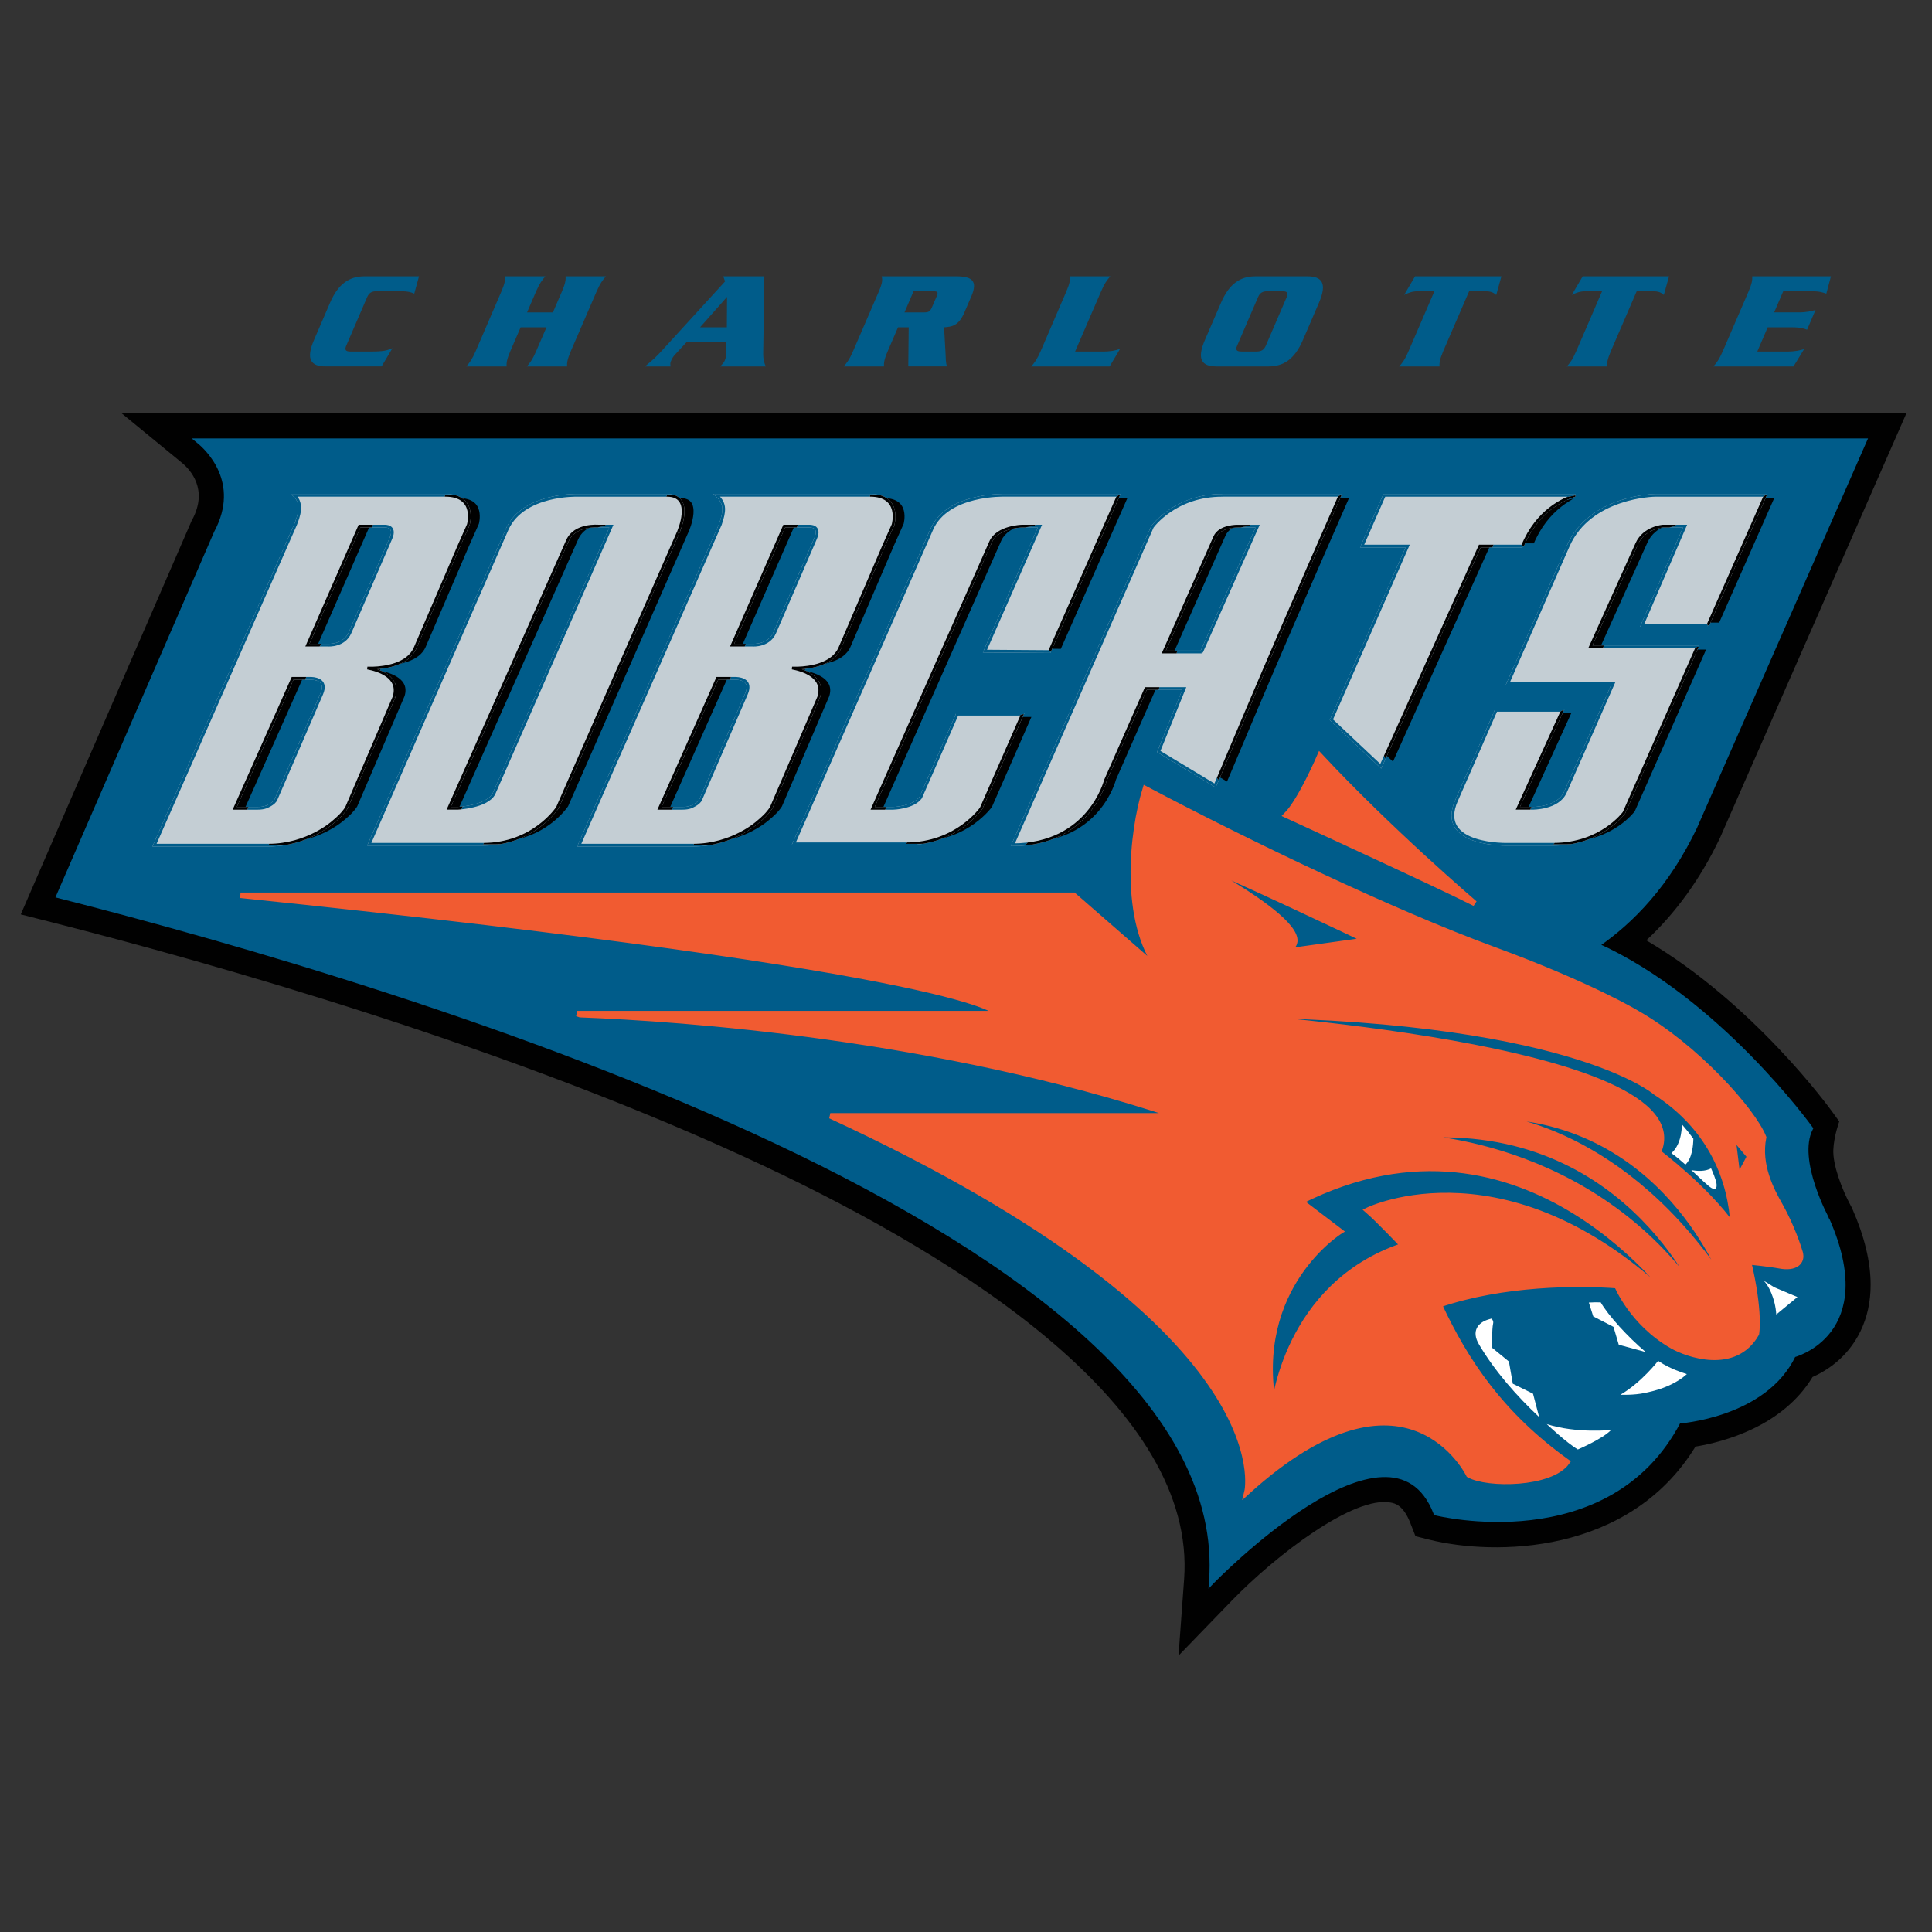 <?xml version="1.0" encoding="utf-8"?>
<!-- Generator: Adobe Illustrator 19.1.0, SVG Export Plug-In . SVG Version: 6.00 Build 0)  -->
<svg version="1.1" id="Layer_1" xmlns="http://www.w3.org/2000/svg" xmlns:xlink="http://www.w3.org/1999/xlink" x="0px" y="0px"
	 viewBox="0 0 100 100" enable-background="new 0 0 100 100" xml:space="preserve">
<rect x="0" y="0" width="100" height="100" fill="#333333" stroke="none"/>
<g>
	<path fill="#010101" d="M6.302,21.399l3.105,2.548c0.444,0.365,1.385,1.38,0.541,2.954l-0.029,0.052L1.075,47.329l1.636,0.416
		c8.192,2.085,23.875,6.498,36.856,12.616c10.272,4.842,22.378,12.484,21.722,21.385L61,85.696l2.755-2.846
		c2.266-2.34,6.324-5.46,8.246-5.075c0.19,0.038,0.635,0.128,0.994,1.047l0.27,0.691l0.72,0.181
		c3.331,0.828,10.318,0.819,13.772-4.818c1.452-0.239,4.51-1.041,6.06-3.602c0.704-0.312,1.802-0.985,2.472-2.349
		c0.358-0.729,0.535-1.539,0.535-2.424c0-1.184-0.317-2.504-0.955-3.951l-0.025-0.055l-0.032-0.056
		c-0.5-0.917-0.953-2.172-0.919-2.928c0.03-0.709,0.307-1.463,0.307-1.463l-0.343-0.476c-0.184-0.255-4.111-5.651-9.645-8.899
		c1.523-1.419,2.793-3.172,3.786-5.245l0.012-0.021l9.663-22.008H6.302z"/>
	<path fill="#005C8A" stroke="#005C8A" stroke-width="0.283" d="M93.693,58.412c0,0-4.785-6.66-11.088-9.482
		c1.867-1.271,3.699-3.199,5.097-6.123l8.77-19.971H10.32c0.4,0.329,2.317,2.093,0.894,4.744L3.065,46.352
		c18.099,4.606,60.99,17.454,59.656,35.498c0,0,9.261-9.575,11.614-3.55c0,0,8.9,2.219,12.535-4.756c0,0,4.465-0.284,5.949-3.425
		c0,0,4.338-1.079,1.736-6.988C94.555,63.131,92.866,60.063,93.693,58.412z"/>
	<g>
		<polygon fill="#010101" stroke="#005C8A" stroke-width="0.283" points="55,33.726 58.571,25.639 57.89,25.639 56.221,26.796 
			53.838,32.773 54.322,33.721 		"/>
		<polygon fill="#010101" stroke="#005C8A" stroke-width="0.283" points="37.806,35.109 37.999,34.602 36.856,34.503 
			33.394,42.213 34.569,42.276 34.814,41.838 		"/>
		<polygon fill="#010101" stroke="#005C8A" stroke-width="0.283" points="40.35,26.796 37.15,33.59 38.456,33.72 38.574,33.392 
			41.273,27.231 41.396,26.763 		"/>
		<polygon fill="#010101" stroke="#005C8A" stroke-width="0.283" points="81.55,36.767 80.869,36.767 80.098,37.215 78.008,41.94 
			78.966,42.375 79.242,41.838 		"/>
		<path fill="#010101" stroke="#005C8A" stroke-width="0.283" d="M86.741,27.231l-0.024-0.425c0,0-2.129-0.139-2.506,0.697
			l-2.656,6.095l1.263,0.328l0.174-0.447l2.407-5.339C85.777,27.303,86.741,27.231,86.741,27.231z"/>
		<path fill="#010101" stroke="#005C8A" stroke-width="0.283" d="M79.467,26.176c-0.602,0.391-1.568,1.001-0.661,2.087h0.68
			c0.742-1.82,2.113-2.434,2.724-2.624h-0.681C81.289,25.715,79.86,25.92,79.467,26.176z"/>
		<path fill="#010101" stroke="#005C8A" stroke-width="0.283" d="M23.912,41.819l6.142-13.842c0.261-0.588,0.91-0.72,1.296-0.745
			l-0.047-0.337c0,0-1.934-0.667-2.318,0.196l-6.208,15.024l0.905,0.305L23.912,41.819z"/>
		<path fill="#010101" stroke="#005C8A" stroke-width="0.283" d="M63.559,27.784c0.233-0.52,1.01-0.55,1.159-0.552l-0.002-0.566
			c0,0-2.161,0.338-2.419,0.915l-2.646,6.369l1.178,0.13l0.089-0.33L63.559,27.784z"/>
		<path fill="#010101" stroke="#005C8A" stroke-width="0.283" d="M51.952,28.047c0.349-0.786,1.618-0.816,1.618-0.816l0.074-0.631
			c0,0-2.462-0.132-2.809,0.652l-6.597,15.056l1.371,0.066l0.239-0.537L51.952,28.047z"/>
		<path fill="#010101" stroke="#005C8A" stroke-width="0.283" d="M52.92,36.968l-0.91,0.377l-2.776,3.593
			c0,0-0.915,0.62-2.335,2.74h0.681c2.616,0,3.887-1.843,3.887-1.843l2.135-4.868H52.92z"/>
		<path fill="#010101" stroke="#005C8A" stroke-width="0.283" d="M69.359,25.639l-1.194,0.624l-5.749,13.021l0.618,1.049
			l0.54,0.326c0.522-1.177,1.745-4.257,6.466-15.019H69.359z"/>
		<path fill="#010101" stroke="#005C8A" stroke-width="0.283" d="M60.108,35.157l-0.977-0.032l-2.485,4.18
			c0,0-1.435,2.058-3.525,4.383l-0.017,0.036c3.949,0,4.792-3.323,4.792-3.323l2.096-4.763L60.108,35.157z"/>
		<polygon fill="#010101" stroke="#005C8A" stroke-width="0.283" points="77.44,27.831 76.395,27.765 71.17,37.89 71.67,39.21 
			72.149,39.66 77.275,28.263 		"/>
		<polygon fill="#010101" stroke="#005C8A" stroke-width="0.283" points="91.369,25.639 90.505,26.219 88.043,31.858 
			88.397,32.369 89.076,32.369 92.051,25.639 		"/>
		<path fill="#010101" stroke="#005C8A" stroke-width="0.283" d="M86.955,33.971l-3.462,7.185c0,0-1.11,0.588-3.095,2.545h0.678
			c2.485,0,3.661-1.635,3.661-1.635l3.788-8.586h-0.679L86.955,33.971z"/>
		<path fill="#010101" stroke="#005C8A" stroke-width="0.283" d="M43.058,36.075c0.318-1.039-0.803-1.387-1.378-1.498h0.296
			c0.568-0.018,1.796-0.163,2.173-1.038l2.262-5.274l0.495-1.106c0,0,0.441-1.522-1.197-1.522h-0.681l0.189,1.615l-0.561,1.11
			l-2.28,4.932c0,0-0.574,0.471-1.142,0.49l-1.144,0.587c0.576,0.11,1.593,0.595,1.275,1.634l-0.524,0.849l-1.437,4.149
			c-0.194,0.298-0.694,0.444-0.947,0.652c0,0-0.979,0.033-2.583,2.09h0.681c2.036,0,3.342-1.196,3.342-1.196
			c0.253-0.208,0.505-0.438,0.698-0.737l2.15-5.007L43.058,36.075z"/>
		<polygon fill="#010101" stroke="#005C8A" stroke-width="0.283" points="15.825,35.109 15.988,34.602 14.616,34.668 11.51,42.213 
			12.591,42.343 12.83,41.838 		"/>
		<polygon fill="#010101" stroke="#005C8A" stroke-width="0.283" points="18.436,26.796 15.43,33.686 16.312,33.752 16.591,33.392 
			19.289,27.231 19.349,26.894 		"/>
		<path fill="#010101" stroke="#005C8A" stroke-width="0.283" d="M35.205,25.639h-0.681l-1.163,2.17l-6.076,12.703
			c0,0-1.077,1.471-2.278,3.188h0.68c2.617,0,3.841-1.898,3.841-1.898l6.255-14.25C35.784,27.552,36.644,25.639,35.205,25.639z"/>
		<path fill="#010101" stroke="#005C8A" stroke-width="0.283" d="M21.075,36.075c0.317-1.039-0.804-1.387-1.379-1.498h0.297
			c0.568-0.018,1.794-0.163,2.171-1.038l2.264-5.274l0.492-1.106c0,0,0.442-1.522-1.195-1.522h-0.681l-0.711,1.626l-1.939,5.477
			l-1.067,1.382l-1.11,0.502l1.067,1.414l-0.283,0.763l-1.546,4.181l-0.957,0.174c0,0-1.154,0.174-2.608,2.591h0.68
			c2.037,0,3.343-1.196,3.343-1.196c0.253-0.208,0.503-0.438,0.698-0.737l2.15-5.007L21.075,36.075z"/>
	</g>
	<g>
		<path fill="#F15B31" stroke="#F15B31" stroke-width="0.283" d="M93.175,64.835c-0.073-0.26-0.44-1.378-1.03-2.426
			c-0.449-0.792-1.149-2.09-0.862-3.542c-0.555-1.392-3.489-4.684-6.577-6.44c0,0-2.367-1.437-7.441-3.297
			c-5.133-1.882-12.695-5.503-17.982-8.305c-0.702,2.272-1.192,6.851,0.713,9.374L55.57,46.34H12.448
			c38.52,3.982,39.189,6.123,39.189,6.123H29.868c0.053,0.018,0.106,0.038,0.16,0.056c5.258,0.202,18.492,1.114,30.848,5.235H42.978
			c23.681,10.945,21.566,19.474,21.566,19.474c8.283-7.516,11.483-0.891,11.483-0.891c0.956,0.545,4.26,0.513,5.086-0.667
			c-3.382-2.42-5.237-5.165-6.617-8.138c3.287-1.126,7.172-1.141,9.197-0.988c0,0,0.78,1.937,2.866,3.126
			c0.756,0.43,3.233,1.338,4.353-0.635c0,0,0.211-1.093-0.408-3.724c0,0,1.017,0.097,1.62,0.208
			C92.91,65.665,93.314,65.339,93.175,64.835z M70.709,48.665l-4.443,0.619c3.204-0.721-4.855-4.856-4.855-4.856
			C63.584,45.256,70.709,48.665,70.709,48.665z M70.783,62.646c0.565,0.487,1.834,1.828,1.834,1.828
			c-6.103,2.04-6.681,8.386-6.681,8.386c-1.183-6.264,3.428-9.127,3.428-9.127l-2.034-1.55c11.744-5.923,19.571,5.485,19.571,5.485
			C78.217,58.984,70.783,62.646,70.783,62.646z M72.787,58.831c11.247-1.194,15.245,8.437,15.245,8.437
			C82.347,58.857,72.787,58.831,72.787,58.831z M76.596,57.753c-0.028,0-0.057-0.001-0.085,0
			C76.532,57.752,76.562,57.752,76.596,57.753c9.622-0.212,12.765,8.822,12.765,8.822C84.057,58.448,77.608,57.773,76.596,57.753z
			 M85.835,59.643c2.434-5.569-23.222-7.129-23.222-7.129c18.494,0,23.074,4.022,23.074,4.022c2.927,1.894,3.917,4.605,4.023,6.946
			C88.33,61.52,85.835,59.643,85.835,59.643z M89.952,61.005l-0.268-2.2l0.881,1.05L89.952,61.005z"/>
		<path fill="#F15B31" stroke="#F15B31" stroke-width="0.283" d="M68.317,39.122c0,0-0.988,2.316-1.74,3.071
			c0,0,7.808,3.581,9.758,4.57C76.335,46.763,71.943,43.014,68.317,39.122z"/>
	</g>
	<g>
		<path fill="#005C8A" d="M21.442,15.2c-0.169-0.074-0.321-0.124-0.668-0.124h-1.286c-0.236,0-0.384,0.074-0.483,0.299l-1.085,2.521
			c-0.098,0.227-0.013,0.299,0.223,0.299h1.015c0.721,0,0.859-0.052,1.156-0.175l-0.563,0.946h-2.897
			c-0.764,0-1.034-0.365-0.601-1.369l0.829-1.924c0.433-1.004,1.019-1.369,1.783-1.369h2.823L21.442,15.2z"/>
		<path fill="#005C8A" d="M28.618,16.17l0.46-1.064c0.191-0.444,0.208-0.619,0.198-0.802h2.088
			c-0.168,0.183-0.299,0.358-0.492,0.802l-1.322,3.059c-0.191,0.445-0.208,0.62-0.198,0.802h-2.086
			c0.166-0.181,0.299-0.357,0.49-0.802l0.529-1.223h-1.338l-0.528,1.223c-0.191,0.445-0.209,0.62-0.198,0.802h-2.087
			c0.164-0.181,0.298-0.357,0.492-0.802l1.318-3.059c0.191-0.444,0.211-0.619,0.198-0.802h2.088
			c-0.166,0.183-0.301,0.358-0.492,0.802L27.28,16.17H28.618z"/>
		<path fill="#005C8A" d="M35.532,17.714l-0.593,0.64c-0.082,0.089-0.145,0.184-0.185,0.277c-0.07,0.161-0.069,0.176-0.043,0.336
			h-1.33c0.434-0.357,0.577-0.488,0.901-0.844l3.247-3.556l-0.092-0.262h2.125l-0.059,4.022c-0.002,0.24,0.049,0.466,0.135,0.641
			h-2.36c0.164-0.175,0.19-0.205,0.235-0.306c0.046-0.109,0.085-0.249,0.085-0.35l0.001-0.598h-2.067 M37.622,16.942l0.01-1.575
			l-1.398,1.575H37.622z"/>
		<path fill="#005C8A" d="M46.481,16.942l-0.527,1.223c-0.194,0.445-0.207,0.62-0.199,0.802h-2.088
			c0.166-0.181,0.301-0.357,0.492-0.802l1.322-3.059c0.191-0.444,0.207-0.619,0.153-0.802h3.867c0.826,0,1.112,0.249,0.779,1.027
			l-0.372,0.861c-0.296,0.684-0.649,0.72-1.043,0.75l0.074,1.31c0.02,0.299,0.002,0.54,0.082,0.714h-2.008l0.021-2.025H46.481
			 M46.816,16.17h1.011c0.23,0,0.311-0.038,0.41-0.263l0.245-0.567c0.097-0.225,0.047-0.262-0.182-0.262h-1.014L46.816,16.17z"/>
		<path fill="#005C8A" d="M57.146,18.195c0.209,0,0.588-0.03,0.839-0.153l-0.552,0.925h-4.06c0.167-0.182,0.301-0.357,0.496-0.802
			l1.316-3.059c0.193-0.445,0.209-0.619,0.2-0.802h2.086c-0.163,0.182-0.299,0.357-0.489,0.802l-1.335,3.089H57.146z"/>
		<path fill="#005C8A" d="M63.198,15.673c0.432-1.004,1.016-1.369,1.779-1.369h2.693c0.764,0,1.032,0.365,0.598,1.369l-0.829,1.924
			c-0.432,1.006-1.015,1.37-1.781,1.37h-2.691c-0.766,0-1.034-0.365-0.601-1.37L63.198,15.673 M64.032,17.896
			c-0.098,0.225-0.013,0.298,0.224,0.298h0.779c0.235,0,0.383-0.073,0.482-0.298l1.085-2.522c0.1-0.225,0.012-0.298-0.224-0.298
			H65.6c-0.233,0-0.384,0.072-0.481,0.298L64.032,17.896z"/>
		<path fill="#005C8A" d="M77.712,14.304l-0.267,0.963c-0.148-0.124-0.259-0.191-0.588-0.191h-0.816l-1.336,3.089
			c-0.19,0.445-0.205,0.62-0.198,0.802H72.42c0.167-0.181,0.303-0.357,0.491-0.802l1.333-3.089h-0.817
			c-0.328,0-0.498,0.067-0.749,0.191l0.564-0.963H77.712z"/>
		<path fill="#005C8A" d="M86.389,14.304l-0.27,0.963c-0.144-0.124-0.254-0.191-0.587-0.191h-0.818l-1.332,3.089
			c-0.19,0.445-0.207,0.62-0.196,0.802h-2.09c0.168-0.181,0.301-0.357,0.494-0.802l1.333-3.089h-0.816
			c-0.334,0-0.5,0.067-0.752,0.191l0.564-0.963H86.389z"/>
		<path fill="#005C8A" d="M92.518,18.195c0.418,0,0.651-0.066,0.862-0.124l-0.549,0.896h-4.147c0.166-0.182,0.3-0.357,0.493-0.802
			l1.321-3.059c0.191-0.445,0.208-0.619,0.197-0.802h4.075L94.53,15.2c-0.168-0.059-0.345-0.124-0.763-0.124h-1.466l-0.471,1.093
			h1.279c0.414,0,0.648-0.066,0.862-0.125l-0.438,1.022c-0.166-0.059-0.343-0.124-0.758-0.124h-1.279l-0.54,1.253h1.561V18.195z"/>
	</g>
	<g>
		<path fill="#FFFFFF" d="M91.939,68.04c-0.046-0.821-0.414-1.55-0.664-1.761l0.566,0.353l1.194,0.503L91.939,68.04z"/>
		<path fill="#FFFFFF" d="M78.101,70.472l0.201,1.149l1.047,0.517l0.316,1.208c-1.161-1.088-2.309-2.391-3.116-3.765
			c-0.401-0.682-0.051-1.109,0.457-1.275c0.094-0.027,0.061-0.022,0.188-0.055c0.07,0.06,0.117,0.145,0.087,0.27
			c-0.059,0.242-0.062,1.23-0.062,1.23L78.101,70.472z"/>
		<path fill="#FFFFFF" d="M82.466,68.137l-0.228-0.717c0.219-0.012,0.428-0.017,0.614-0.009c0.392,0.68,1.401,1.787,2.33,2.572
			l-1.396-0.381l-0.272-0.924L82.466,68.137z"/>
		<path fill="#FFFFFF" d="M83.872,72.192c1.093-0.637,1.951-1.753,1.951-1.753c0.09,0.055,0.177,0.114,0.267,0.166
			c0.352,0.203,0.77,0.379,1.222,0.518c-0.764,0.688-1.809,0.896-2.165,0.974C84.555,72.226,83.872,72.192,83.872,72.192z"/>
		<g>
			<path fill="#FFFFFF" d="M88.764,60.971c0,0-0.056-0.184-0.199-0.498c-0.298,0.167-0.701,0.147-1.022,0.09
				c0.452,0.421,0.867,0.827,1.041,0.927C88.898,61.668,88.909,61.327,88.764,60.971z"/>
			<path fill="#FFFFFF" d="M87.648,58.938c-0.174-0.239-0.372-0.489-0.597-0.748c0,0,0.041,0.991-0.54,1.499
				c0.216,0.148,0.469,0.361,0.726,0.591C87.588,59.961,87.644,59.257,87.648,58.938z"/>
		</g>
		<path fill="#FFFFFF" d="M80.059,73.711c0,0,1.002,0.952,1.61,1.313c0,0,1.287-0.548,1.721-1.009
			C83.39,74.015,81.62,74.207,80.059,73.711z"/>
	</g>
	<path fill="#C4CED4" d="M78.805,28.263c0.742-1.82,2.113-2.434,2.723-2.624h-9.874l-1.151,2.624h2.358l-3.948,8.992l2.555,2.405
		l5.128-11.397H78.805 M20.394,36.075c0.32-1.039-0.801-1.387-1.377-1.498h0.295c0.568-0.018,1.796-0.163,2.173-1.038l2.264-5.274
		l0.49-1.106c0,0,0.445-1.522-1.195-1.522h-7.807c0.49,0.44,0.199,1.152,0.068,1.499L7.996,43.746h5.894
		c2.035,0,3.344-1.196,3.344-1.196c0.252-0.208,0.503-0.438,0.697-0.737l2.151-5.007L20.394,36.075 M16.651,35.92l-2.363,5.458
		c-0.089,0.23-0.506,0.392-0.506,0.392c-0.128,0.046-0.259,0.068-0.444,0.068H12.15l2.995-6.729h0.979
		C16.413,35.126,16.943,35.244,16.651,35.92 M16.995,33.392h-1.084l2.698-6.161H19.9c0,0,0.634-0.046,0.329,0.645l-2.11,4.869
		C17.812,33.448,16.995,33.392,16.995,33.392 M42.378,36.075c0.317-1.039-0.802-1.387-1.379-1.498h0.296
		c0.569-0.018,1.797-0.163,2.173-1.038l2.264-5.274l0.492-1.106c0,0,0.442-1.522-1.196-1.522h-7.93
		c0.491,0.44,0.404,0.854,0.191,1.499L29.98,43.746h5.893c2.039,0,3.344-1.196,3.344-1.196c0.253-0.208,0.503-0.438,0.697-0.737
		l2.152-5.007L42.378,36.075 M38.634,35.92l-2.361,5.458c-0.091,0.23-0.507,0.392-0.507,0.392c-0.128,0.046-0.26,0.068-0.443,0.068
		h-1.188l2.995-6.729h0.978C38.398,35.126,38.927,35.244,38.634,35.92 M38.979,33.392h-1.084l2.697-6.161h1.294
		c0,0,0.633-0.046,0.326,0.645l-2.109,4.869C39.797,33.448,38.979,33.392,38.979,33.392 M34.524,25.639h-4.64
		c0,0-2.769-0.089-3.617,1.719L19.113,43.7h5.895c2.617,0,3.844-1.898,3.844-1.898l6.252-14.25
		C35.103,27.552,35.963,25.639,34.524,25.639 M25.566,41.087c-0.367,0.687-1.888,0.75-1.888,0.75h-0.454l6.15-13.861
		c0.387-0.863,1.604-0.745,1.604-0.745h0.665L25.566,41.087 M88.397,32.369l2.973-6.73h-5.706c0,0-3.362,0.04-4.495,2.623
		l-3.127,7.129h5.454l-2.471,5.613c-0.379,0.856-1.711,0.833-1.711,0.833h-0.751l2.307-5.07h-3.433l-2.041,4.654
		c-1.085,2.406,2.693,2.279,2.693,2.279h2.31c2.482,0,3.658-1.635,3.658-1.635l3.79-8.586h-5.531l2.403-5.339
		c0.377-0.837,1.345-0.909,1.345-0.909h1.154l-2.221,5.138H88.397 M63.306,25.639c-2.487-0.022-3.661,1.635-3.661,1.635
		l-7.22,16.449c3.95,0,4.787-3.323,4.787-3.323l2.098-4.763h1.987l-1.321,3.261l2.915,1.758c0.521-1.177,1.745-4.257,6.466-15.019
		h-6.051 M62.195,33.749h-1.957l2.64-5.965c0.259-0.575,1.187-0.552,1.187-0.552h1.03L62.195,33.749 M49.548,36.968l-1.894,4.317
		c-0.393,0.531-1.422,0.553-1.422,0.553h-1.063l6.106-13.792c0.349-0.786,1.615-0.815,1.615-0.815h0.938l-2.847,6.47l3.34,0.024
		l3.57-8.088h-5.9c0,0-2.95-0.094-3.761,1.758l-7.144,16.281H46.9c2.617,0,3.886-1.842,3.886-1.842l2.135-4.868H49.548
		L49.548,36.968z"/>
	<path fill="none" stroke="#C4CED4" stroke-width="0.141" d="M78.805,28.263c0.742-1.82,2.113-2.434,2.723-2.624h-9.874
		l-1.151,2.624h2.358l-3.948,8.992l2.555,2.405l5.128-11.397H78.805 M20.394,36.075c0.32-1.039-0.801-1.387-1.377-1.498h0.295
		c0.568-0.018,1.796-0.163,2.173-1.038l2.264-5.274l0.49-1.106c0,0,0.445-1.522-1.195-1.522h-7.807
		c0.49,0.44,0.199,1.152,0.068,1.499L7.996,43.746h5.894c2.035,0,3.344-1.196,3.344-1.196c0.252-0.208,0.503-0.438,0.697-0.737
		l2.151-5.007L20.394,36.075 M16.651,35.92l-2.363,5.458c-0.089,0.23-0.506,0.392-0.506,0.392c-0.128,0.046-0.259,0.068-0.444,0.068
		H12.15l2.995-6.729h0.979C16.413,35.126,16.943,35.244,16.651,35.92 M16.995,33.392h-1.084l2.698-6.161H19.9
		c0,0,0.634-0.046,0.329,0.645l-2.11,4.869C17.812,33.448,16.995,33.392,16.995,33.392 M42.378,36.075
		c0.317-1.039-0.802-1.387-1.379-1.498h0.296c0.569-0.018,1.797-0.163,2.173-1.038l2.264-5.274l0.492-1.106
		c0,0,0.442-1.522-1.196-1.522h-7.93c0.491,0.44,0.404,0.854,0.191,1.499L29.98,43.746h5.893c2.039,0,3.344-1.196,3.344-1.196
		c0.253-0.208,0.503-0.438,0.697-0.737l2.152-5.007L42.378,36.075 M38.634,35.92l-2.361,5.458c-0.091,0.23-0.507,0.392-0.507,0.392
		c-0.128,0.046-0.26,0.068-0.443,0.068h-1.188l2.995-6.729h0.978C38.398,35.126,38.927,35.244,38.634,35.92 M38.979,33.392h-1.084
		l2.697-6.161h1.294c0,0,0.633-0.046,0.326,0.645l-2.109,4.869C39.797,33.448,38.979,33.392,38.979,33.392 M34.524,25.639h-4.64
		c0,0-2.769-0.089-3.617,1.719L19.113,43.7h5.895c2.617,0,3.844-1.898,3.844-1.898l6.252-14.25
		C35.103,27.552,35.963,25.639,34.524,25.639 M25.566,41.087c-0.367,0.687-1.888,0.75-1.888,0.75h-0.454l6.15-13.861
		c0.387-0.863,1.604-0.745,1.604-0.745h0.665L25.566,41.087 M88.397,32.369l2.973-6.73h-5.706c0,0-3.362,0.04-4.495,2.623
		l-3.127,7.129h5.454l-2.471,5.613c-0.379,0.856-1.711,0.833-1.711,0.833h-0.751l2.307-5.07h-3.433l-2.041,4.654
		c-1.085,2.406,2.693,2.279,2.693,2.279h2.31c2.482,0,3.658-1.635,3.658-1.635l3.79-8.586h-5.531l2.403-5.339
		c0.377-0.837,1.345-0.909,1.345-0.909h1.154l-2.221,5.138H88.397 M63.306,25.639c-2.487-0.022-3.661,1.635-3.661,1.635
		l-7.22,16.449c3.95,0,4.787-3.323,4.787-3.323l2.098-4.763h1.987l-1.321,3.261l2.915,1.758c0.521-1.177,1.745-4.257,6.466-15.019
		h-6.051 M62.195,33.749h-1.957l2.64-5.965c0.259-0.575,1.187-0.552,1.187-0.552h1.03L62.195,33.749 M49.548,36.968l-1.894,4.317
		c-0.393,0.531-1.422,0.553-1.422,0.553h-1.063l6.106-13.792c0.349-0.786,1.615-0.815,1.615-0.815h0.938l-2.847,6.47l3.34,0.024
		l3.57-8.088h-5.9c0,0-2.95-0.094-3.761,1.758l-7.144,16.281H46.9c2.617,0,3.886-1.842,3.886-1.842l2.135-4.868H49.548
		L49.548,36.968z"/>
	<g>
		<g>
			<defs>
				<path id="SVGID_1_" d="M14.584,24.477h79.49l-9.666,21.034H5.402L14.584,24.477z M55,33.726l3.57-8.088h-0.681l-1.668,1.159
					l-2.384,5.977l0.484,0.948L55,33.726z M37.806,35.109l0.192-0.506l-1.142-0.099l-3.462,7.709l1.175,0.063l0.245-0.438
					L37.806,35.109z M40.35,26.796L37.15,33.59l1.307,0.13l0.117-0.328l2.699-6.161l0.123-0.468L40.35,26.796z M81.55,36.767h-0.681
					l-0.771,0.448l-2.092,4.725l0.958,0.435l0.276-0.537L81.55,36.767z M86.741,27.231l-0.024-0.425c0,0-2.129-0.139-2.506,0.697
					l-2.656,6.095l1.263,0.328l0.174-0.447l2.407-5.339C85.777,27.303,86.741,27.231,86.741,27.231z M79.467,26.176
					c-0.602,0.391-1.568,1.001-0.661,2.087h0.68c0.742-1.82,2.113-2.434,2.724-2.624h-0.681
					C81.289,25.715,79.86,25.92,79.467,26.176z M23.912,41.819l6.142-13.842c0.261-0.588,0.91-0.72,1.296-0.745l-0.047-0.337
					c0,0-1.934-0.667-2.318,0.196l-6.208,15.024l0.905,0.305L23.912,41.819z M63.559,27.784c0.233-0.52,1.01-0.55,1.159-0.552
					l-0.002-0.566c0,0-2.161,0.338-2.419,0.915l-2.646,6.369l1.178,0.13l0.089-0.33L63.559,27.784z M51.952,28.047
					c0.349-0.786,1.618-0.816,1.618-0.816l0.074-0.631c0,0-2.462-0.132-2.809,0.652l-6.597,15.056l1.371,0.066l0.239-0.537
					L51.952,28.047z M52.92,36.968l-0.91,0.377l-2.776,3.593c0,0-0.915,0.62-2.335,2.74h0.681c2.616,0,3.887-1.843,3.887-1.843
					l2.135-4.868H52.92z M69.359,25.639l-1.194,0.624l-5.749,13.021l0.618,1.049l0.54,0.326c0.522-1.177,1.745-4.257,6.466-15.019
					H69.359z M60.108,35.157l-0.977-0.032l-2.485,4.18c0,0-1.435,2.058-3.525,4.383l-0.017,0.036c3.949,0,4.792-3.323,4.792-3.323
					l2.096-4.763L60.108,35.157z M77.44,27.831l-1.045-0.066L71.17,37.889l0.501,1.321l0.479,0.449l5.126-11.395L77.44,27.831z
					 M91.369,25.639l-0.864,0.58l-2.462,5.64l0.353,0.511h0.68l2.974-6.73H91.369z M86.955,33.971l-3.462,7.185
					c0,0-1.11,0.588-3.095,2.545h0.678c2.485,0,3.661-1.635,3.661-1.635l3.788-8.586h-0.679L86.955,33.971z M43.058,36.075
					c0.318-1.039-0.803-1.387-1.378-1.498h0.296c0.568-0.018,1.796-0.163,2.173-1.038l2.262-5.274l0.495-1.106
					c0,0,0.441-1.522-1.197-1.522h-0.681l0.189,1.615l-0.561,1.11l-2.28,4.932c0,0-0.574,0.471-1.142,0.49l-1.144,0.587
					c0.576,0.11,1.593,0.595,1.275,1.634l-0.524,0.849l-1.437,4.149c-0.194,0.298-0.694,0.444-0.947,0.652
					c0,0-0.979,0.033-2.583,2.09h0.681c2.036,0,3.342-1.196,3.342-1.196c0.253-0.208,0.505-0.438,0.698-0.737l2.15-5.007
					L43.058,36.075z M15.825,35.109l0.162-0.506l-1.371,0.066l-3.105,7.545l1.079,0.13l0.239-0.505L15.825,35.109z M18.436,26.796
					l-3.007,6.89l0.884,0.066l0.278-0.36l2.698-6.161l0.06-0.337L18.436,26.796z M35.205,25.639h-0.681l-1.163,2.17l-6.076,12.703
					c0,0-1.077,1.471-2.278,3.188h0.68c2.617,0,3.841-1.898,3.841-1.898l6.255-14.25C35.784,27.552,36.644,25.639,35.205,25.639z
					 M21.075,36.075c0.317-1.039-0.804-1.387-1.379-1.498h0.297c0.568-0.018,1.794-0.163,2.171-1.038l2.264-5.274l0.492-1.106
					c0,0,0.442-1.522-1.195-1.522h-0.681l-0.711,1.626l-1.939,5.477l-1.067,1.382l-1.11,0.502l1.067,1.414l-0.283,0.763
					l-1.546,4.181l-0.957,0.174c0,0-1.154,0.174-2.608,2.591h0.68c2.037,0,3.343-1.196,3.343-1.196
					c0.253-0.208,0.503-0.438,0.698-0.737l2.15-5.007L21.075,36.075z"/>
			</defs>
			<clipPath id="SVGID_2_">
				<use xlink:href="#SVGID_1_"  overflow="visible"/>
			</clipPath>
			<path clip-path="url(#SVGID_2_)" fill="none" stroke="#005C8A" stroke-width="0.141" d="M78.805,28.263
				c0.742-1.82,2.113-2.434,2.723-2.624h-9.874l-1.151,2.624h2.358l-3.948,8.992l2.555,2.405l5.128-11.397H78.805 M20.394,36.075
				c0.32-1.039-0.801-1.387-1.377-1.498h0.295c0.568-0.018,1.796-0.163,2.173-1.038l2.264-5.274l0.49-1.106
				c0,0,0.445-1.522-1.195-1.522h-7.807c0.49,0.44,0.199,1.152,0.068,1.499L7.996,43.746h5.894c2.035,0,3.344-1.196,3.344-1.196
				c0.252-0.208,0.503-0.438,0.697-0.737l2.151-5.007L20.394,36.075 M16.651,35.92l-2.363,5.458
				c-0.089,0.23-0.506,0.392-0.506,0.392c-0.128,0.046-0.259,0.068-0.444,0.068H12.15l2.995-6.729h0.979
				C16.413,35.126,16.943,35.244,16.651,35.92 M16.995,33.392h-1.084l2.698-6.161H19.9c0,0,0.634-0.046,0.329,0.645l-2.11,4.869
				C17.812,33.448,16.995,33.392,16.995,33.392 M42.378,36.075c0.317-1.039-0.802-1.387-1.379-1.498h0.296
				c0.569-0.018,1.797-0.163,2.173-1.038l2.264-5.274l0.492-1.106c0,0,0.442-1.522-1.196-1.522h-7.93
				c0.491,0.44,0.404,0.854,0.191,1.499L29.98,43.746h5.893c2.039,0,3.344-1.196,3.344-1.196c0.253-0.208,0.503-0.438,0.697-0.737
				l2.152-5.007L42.378,36.075 M38.634,35.92l-2.361,5.458c-0.091,0.23-0.507,0.392-0.507,0.392
				c-0.128,0.046-0.26,0.068-0.443,0.068h-1.188l2.995-6.729h0.978C38.398,35.126,38.927,35.244,38.634,35.92 M38.979,33.392h-1.084
				l2.697-6.161h1.294c0,0,0.633-0.046,0.326,0.645l-2.109,4.869C39.797,33.448,38.979,33.392,38.979,33.392 M34.524,25.639h-4.64
				c0,0-2.769-0.089-3.617,1.719L19.113,43.7h5.895c2.617,0,3.844-1.898,3.844-1.898l6.252-14.25
				C35.103,27.552,35.963,25.639,34.524,25.639 M25.566,41.087c-0.367,0.687-1.888,0.75-1.888,0.75h-0.454l6.15-13.861
				c0.387-0.863,1.604-0.745,1.604-0.745h0.665L25.566,41.087 M88.397,32.369l2.973-6.73h-5.706c0,0-3.362,0.04-4.495,2.623
				l-3.127,7.129h5.454l-2.471,5.613c-0.379,0.856-1.711,0.833-1.711,0.833h-0.751l2.307-5.07h-3.433l-2.041,4.654
				c-1.085,2.406,2.693,2.279,2.693,2.279h2.31c2.482,0,3.658-1.635,3.658-1.635l3.79-8.586h-5.531l2.403-5.339
				c0.377-0.837,1.345-0.909,1.345-0.909h1.154l-2.221,5.138H88.397 M63.306,25.639c-2.487-0.022-3.661,1.635-3.661,1.635
				l-7.22,16.449c3.95,0,4.787-3.323,4.787-3.323l2.098-4.763h1.987l-1.321,3.261l2.915,1.758c0.521-1.177,1.745-4.257,6.466-15.019
				h-6.051 M62.195,33.749h-1.957l2.64-5.965c0.259-0.575,1.187-0.552,1.187-0.552h1.03L62.195,33.749 M49.548,36.968l-1.894,4.317
				c-0.393,0.531-1.422,0.553-1.422,0.553h-1.063l6.106-13.792c0.349-0.786,1.615-0.815,1.615-0.815h0.938l-2.847,6.47l3.34,0.024
				l3.57-8.088h-5.9c0,0-2.95-0.094-3.761,1.758l-7.144,16.281H46.9c2.617,0,3.886-1.842,3.886-1.842l2.135-4.868H49.548
				L49.548,36.968z"/>
		</g>
	</g>
	<g>
		<g>
			<defs>
				<path id="SVGID_3_" d="M54.322,33.721l-0.484-0.948l2.383-5.977l1.669-1.157h0.681L55,33.726L54.322,33.721z M37.806,35.109
					l0.192-0.506l-1.142-0.099l-3.462,7.709l1.175,0.063l0.245-0.438L37.806,35.109z M40.35,26.796L37.15,33.59l1.307,0.13
					l0.117-0.328l2.699-6.161l0.123-0.468L40.35,26.796z M81.55,36.767h-0.681l-0.771,0.448l-2.092,4.725l0.958,0.435l0.276-0.537
					L81.55,36.767z M86.741,27.231l-0.024-0.425c0,0-2.129-0.139-2.506,0.697l-2.656,6.095l1.263,0.328l0.174-0.447l2.407-5.339
					C85.777,27.303,86.741,27.231,86.741,27.231z M79.467,26.176c-0.602,0.391-1.568,1.001-0.661,2.087h0.68
					c0.742-1.82,2.113-2.434,2.724-2.624h-0.681C81.289,25.715,79.86,25.92,79.467,26.176z M23.912,41.819l6.142-13.842
					c0.261-0.588,0.91-0.72,1.296-0.745l-0.047-0.337c0,0-1.934-0.667-2.318,0.196l-6.208,15.024l0.905,0.305L23.912,41.819z
					 M63.559,27.784c0.233-0.52,1.01-0.55,1.159-0.552l-0.002-0.566c0,0-2.161,0.338-2.419,0.915l-2.646,6.369l1.178,0.13
					l0.089-0.33L63.559,27.784z M51.952,28.047c0.349-0.786,1.618-0.816,1.618-0.816l0.074-0.631c0,0-2.462-0.132-2.809,0.652
					l-6.597,15.056l1.371,0.066l0.239-0.537L51.952,28.047z M52.92,36.968l-0.91,0.377l-2.776,3.593c0,0-0.915,0.62-2.335,2.74
					h0.681c2.616,0,3.887-1.843,3.887-1.843l2.135-4.868H52.92z M69.359,25.639l-1.194,0.624l-5.749,13.021l0.618,1.049l0.54,0.326
					c0.522-1.177,1.745-4.257,6.466-15.019H69.359z M60.108,35.157l-0.977-0.032l-2.485,4.18c0,0-1.435,2.058-3.525,4.383
					l-0.017,0.036c3.949,0,4.792-3.323,4.792-3.323l2.096-4.763L60.108,35.157z M77.44,27.831l-1.045-0.066L71.17,37.889
					l0.501,1.321l0.479,0.449l5.126-11.395L77.44,27.831z M91.369,25.639l-0.864,0.58l-2.462,5.64l0.353,0.511h0.68l2.974-6.73
					H91.369z M86.955,33.971l-3.462,7.185c0,0-1.11,0.588-3.095,2.545h0.678c2.485,0,3.661-1.635,3.661-1.635l3.788-8.586h-0.679
					L86.955,33.971z M43.058,36.075c0.318-1.039-0.803-1.387-1.378-1.498h0.296c0.568-0.018,1.796-0.163,2.173-1.038l2.262-5.274
					l0.495-1.106c0,0,0.441-1.522-1.197-1.522h-0.681l0.189,1.615l-0.561,1.11l-2.28,4.932c0,0-0.574,0.471-1.142,0.49l-1.144,0.587
					c0.576,0.11,1.593,0.595,1.275,1.634l-0.524,0.849l-1.437,4.149c-0.194,0.298-0.694,0.444-0.947,0.652
					c0,0-0.979,0.033-2.583,2.09h0.681c2.036,0,3.342-1.196,3.342-1.196c0.253-0.208,0.505-0.438,0.698-0.737l2.15-5.007
					L43.058,36.075z M15.825,35.109l0.162-0.506l-1.371,0.066l-3.105,7.545l1.079,0.13l0.239-0.505L15.825,35.109z M18.436,26.796
					l-3.007,6.89l0.884,0.066l0.278-0.36l2.698-6.161l0.06-0.337L18.436,26.796z M35.205,25.639h-0.681l-1.163,2.17l-6.076,12.703
					c0,0-1.077,1.471-2.278,3.188h0.68c2.617,0,3.841-1.898,3.841-1.898l6.255-14.25C35.784,27.552,36.644,25.639,35.205,25.639z
					 M21.075,36.075c0.317-1.039-0.804-1.387-1.379-1.498h0.297c0.568-0.018,1.794-0.163,2.171-1.038l2.264-5.274l0.492-1.106
					c0,0,0.442-1.522-1.195-1.522h-0.681l-0.711,1.626l-1.939,5.477l-1.067,1.382l-1.11,0.502l1.067,1.414l-0.283,0.763
					l-1.546,4.181l-0.957,0.174c0,0-1.154,0.174-2.608,2.591h0.68c2.037,0,3.343-1.196,3.343-1.196
					c0.253-0.208,0.503-0.438,0.698-0.737l2.15-5.007L21.075,36.075z"/>
			</defs>
			<clipPath id="SVGID_4_">
				<use xlink:href="#SVGID_3_"  overflow="visible"/>
			</clipPath>
			<path clip-path="url(#SVGID_4_)" fill="none" stroke="#010101" stroke-width="0.141" d="M78.805,28.263
				c0.742-1.82,2.113-2.434,2.723-2.624h-9.874l-1.151,2.624h2.358l-3.948,8.992l2.555,2.405l5.128-11.397H78.805 M20.394,36.075
				c0.32-1.039-0.801-1.387-1.377-1.498h0.295c0.568-0.018,1.796-0.163,2.173-1.038l2.264-5.274l0.49-1.106
				c0,0,0.445-1.522-1.195-1.522h-7.807c0.49,0.44,0.199,1.152,0.068,1.499L7.996,43.746h5.894c2.035,0,3.344-1.196,3.344-1.196
				c0.252-0.208,0.503-0.438,0.697-0.737l2.151-5.007L20.394,36.075 M16.651,35.92l-2.363,5.458
				c-0.089,0.23-0.506,0.392-0.506,0.392c-0.128,0.046-0.259,0.068-0.444,0.068H12.15l2.995-6.729h0.979
				C16.413,35.126,16.943,35.244,16.651,35.92 M16.995,33.392h-1.084l2.698-6.161H19.9c0,0,0.634-0.046,0.329,0.645l-2.11,4.869
				C17.812,33.448,16.995,33.392,16.995,33.392 M42.378,36.075c0.317-1.039-0.802-1.387-1.379-1.498h0.296
				c0.569-0.018,1.797-0.163,2.173-1.038l2.264-5.274l0.492-1.106c0,0,0.442-1.522-1.196-1.522h-7.93
				c0.491,0.44,0.404,0.854,0.191,1.499L29.98,43.746h5.893c2.039,0,3.344-1.196,3.344-1.196c0.253-0.208,0.503-0.438,0.697-0.737
				l2.152-5.007L42.378,36.075 M38.634,35.92l-2.361,5.458c-0.091,0.23-0.507,0.392-0.507,0.392
				c-0.128,0.046-0.26,0.068-0.443,0.068h-1.188l2.995-6.729h0.978C38.398,35.126,38.927,35.244,38.634,35.92 M38.979,33.392h-1.084
				l2.697-6.161h1.294c0,0,0.633-0.046,0.326,0.645l-2.109,4.869C39.797,33.448,38.979,33.392,38.979,33.392 M34.524,25.639h-4.64
				c0,0-2.769-0.089-3.617,1.719L19.113,43.7h5.895c2.617,0,3.844-1.898,3.844-1.898l6.252-14.25
				C35.103,27.552,35.963,25.639,34.524,25.639 M25.566,41.087c-0.367,0.687-1.888,0.75-1.888,0.75h-0.454l6.15-13.861
				c0.387-0.863,1.604-0.745,1.604-0.745h0.665L25.566,41.087 M88.397,32.369l2.973-6.73h-5.706c0,0-3.362,0.04-4.495,2.623
				l-3.127,7.129h5.454l-2.471,5.613c-0.379,0.856-1.711,0.833-1.711,0.833h-0.751l2.307-5.07h-3.433l-2.041,4.654
				c-1.085,2.406,2.693,2.279,2.693,2.279h2.31c2.482,0,3.658-1.635,3.658-1.635l3.79-8.586h-5.531l2.403-5.339
				c0.377-0.837,1.345-0.909,1.345-0.909h1.154l-2.221,5.138H88.397 M63.306,25.639c-2.487-0.022-3.661,1.635-3.661,1.635
				l-7.22,16.449c3.95,0,4.787-3.323,4.787-3.323l2.098-4.763h1.987l-1.321,3.261l2.915,1.758c0.521-1.177,1.745-4.257,6.466-15.019
				h-6.051 M62.195,33.749h-1.957l2.64-5.965c0.259-0.575,1.187-0.552,1.187-0.552h1.03L62.195,33.749 M49.548,36.968l-1.894,4.317
				c-0.393,0.531-1.422,0.553-1.422,0.553h-1.063l6.106-13.792c0.349-0.786,1.615-0.815,1.615-0.815h0.938l-2.847,6.47l3.34,0.024
				l3.57-8.088h-5.9c0,0-2.95-0.094-3.761,1.758l-7.144,16.281H46.9c2.617,0,3.886-1.842,3.886-1.842l2.135-4.868H49.548
				L49.548,36.968z"/>
		</g>
	</g>
</g>
</svg>
